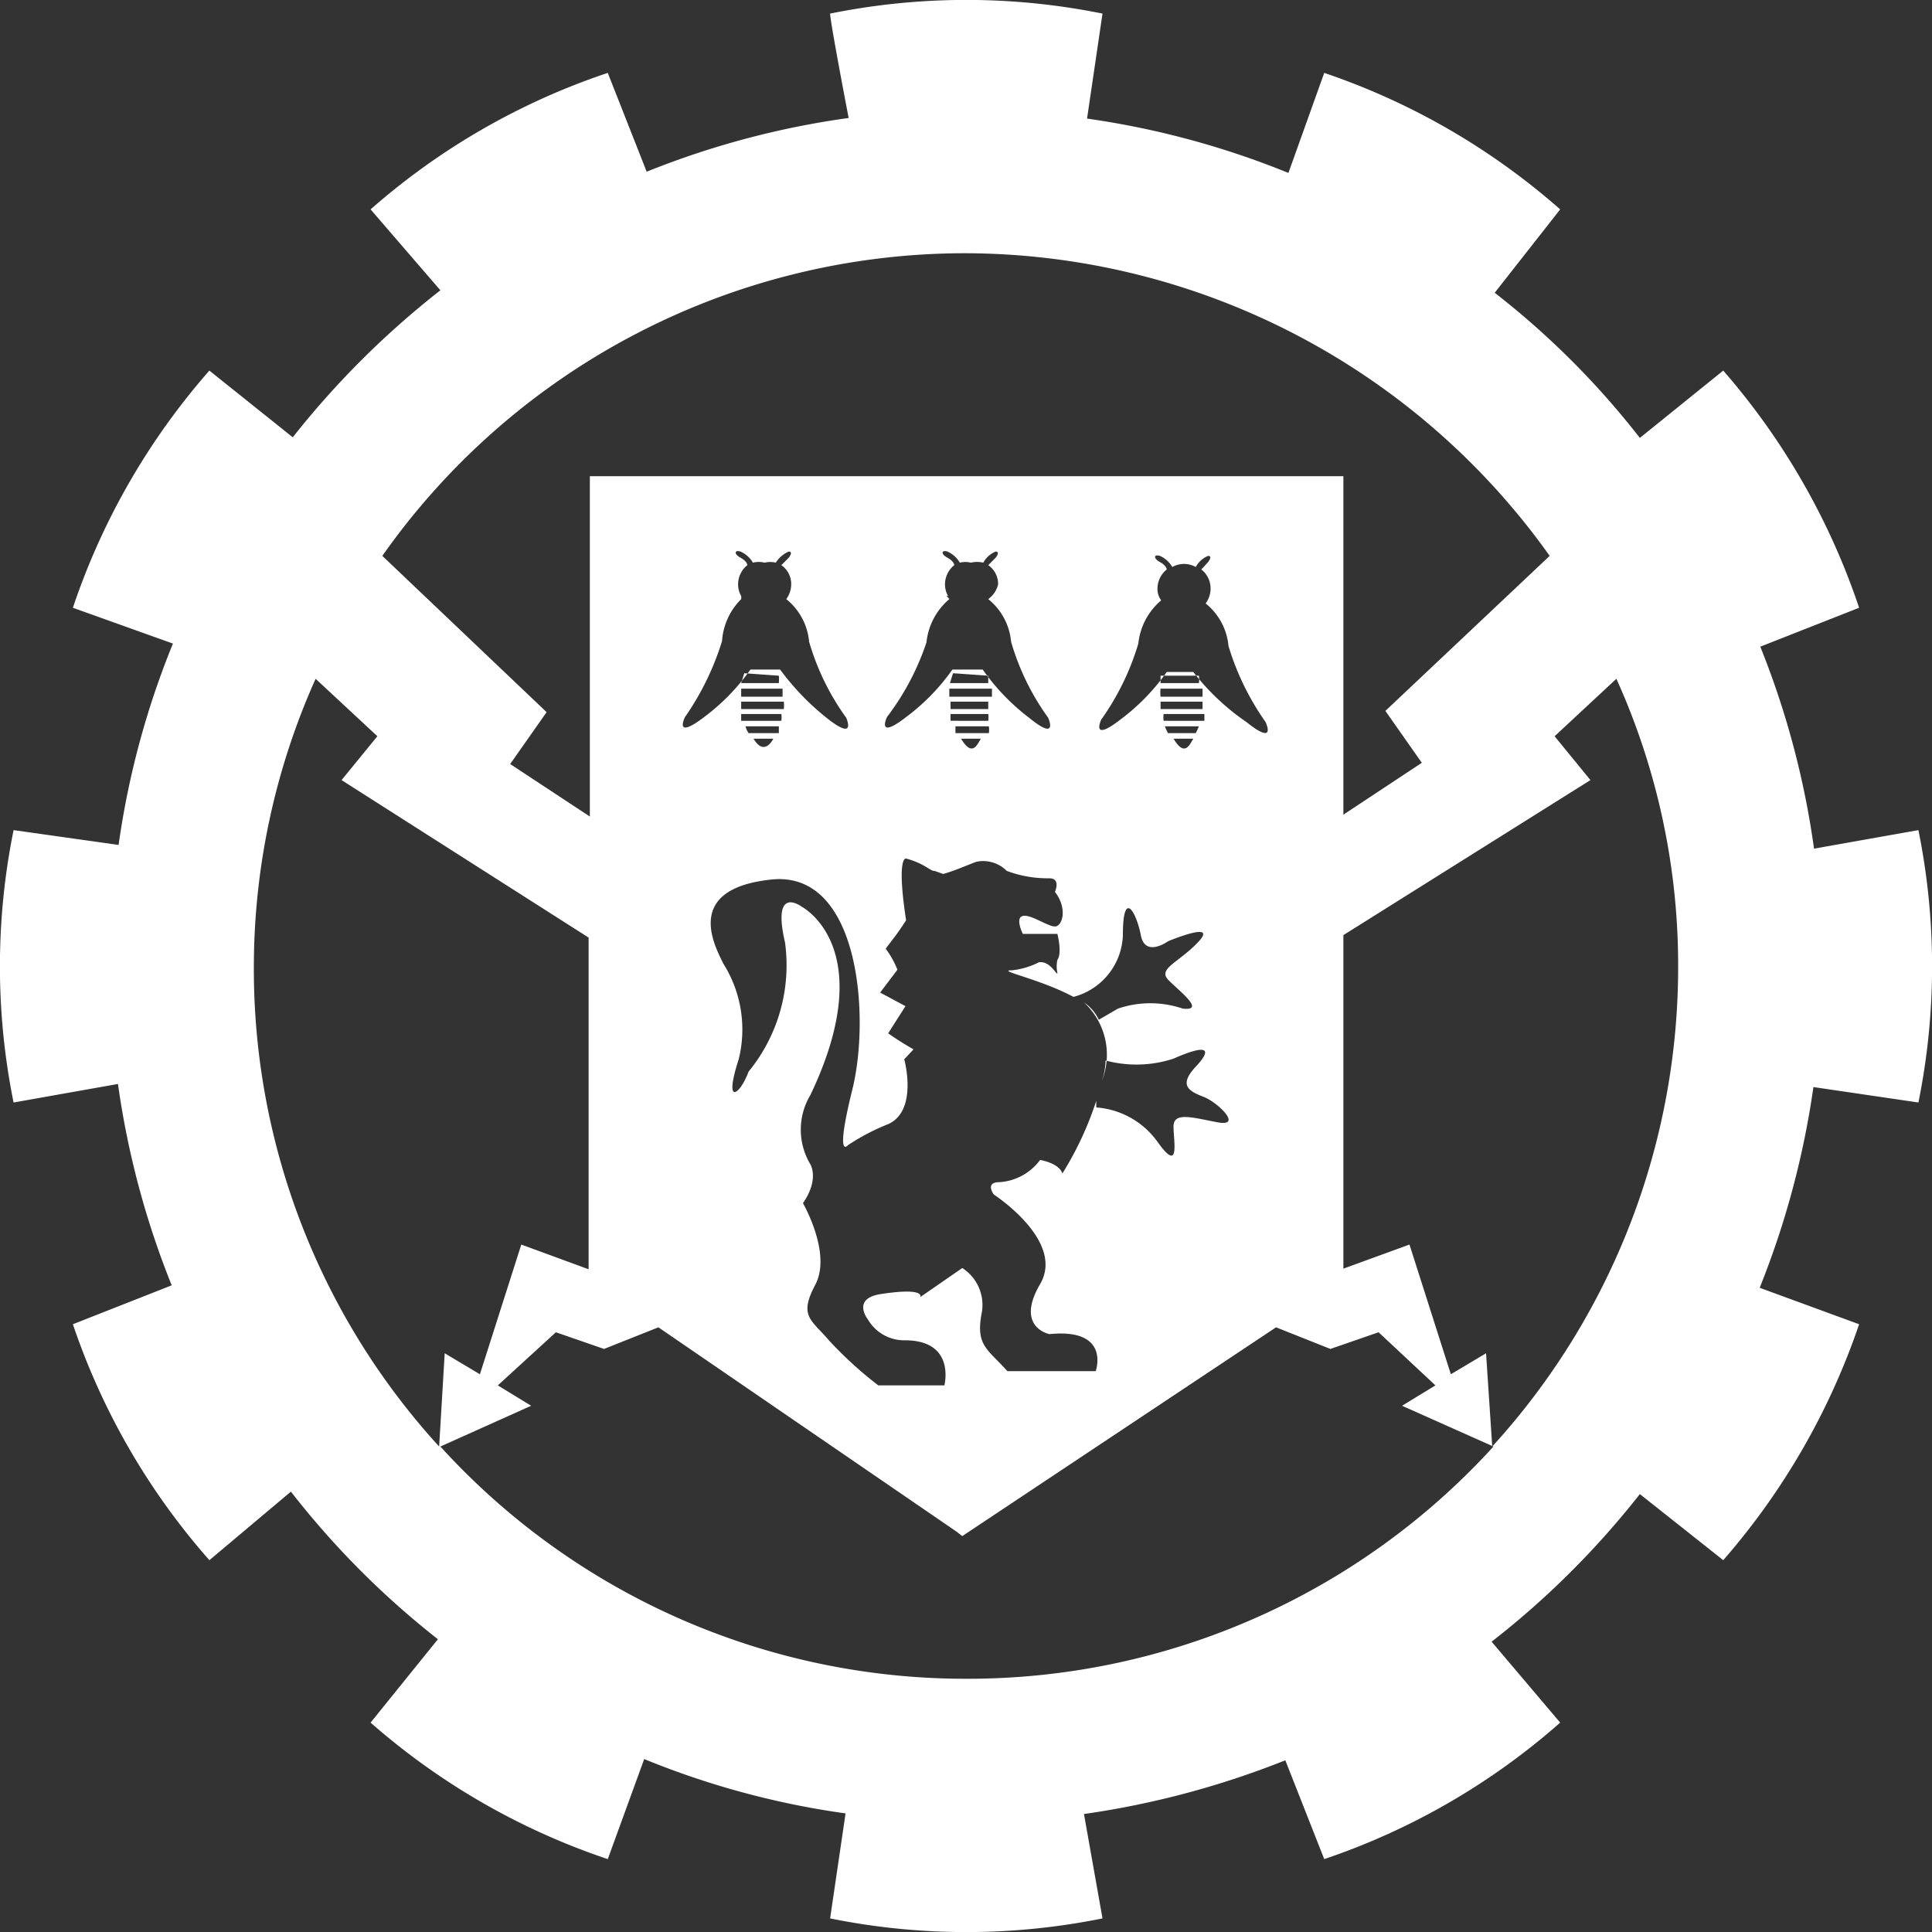 <svg xmlns="http://www.w3.org/2000/svg" width="11.04mm" height="11.04mm" viewBox="0 0 31.28 31.28">
  <rect x="0" y="0" width="31.28" height="31.28" fill="#333333" stroke="none"/>
  <path d="M31.06,17.85a11.1,11.1,0,0,0,0-4.41l-1.69.3a13.83,13.83,0,0,0-.87-3.27l1.6-.63A11.32,11.32,0,0,0,27.9,6L26.55,7.09A13.4,13.4,0,0,0,24.2,4.74l1.06-1.35a11.23,11.23,0,0,0-3.82-2.21L20.86,2.8a13.77,13.77,0,0,0-3.26-.88l.25-1.7a11.1,11.1,0,0,0-4.41,0c0,.13.3,1.69.3,1.69a13.83,13.83,0,0,0-3.27.87l-.63-1.6A11.18,11.18,0,0,0,6,3.39L7.13,4.7A14.16,14.16,0,0,0,4.74,7.08L3.39,6A11.23,11.23,0,0,0,1.18,9.84l1.62.58a13.64,13.64,0,0,0-.88,3.26l-1.7-.24a11.1,11.1,0,0,0,0,4.41l1.69-.3a13.88,13.88,0,0,0,.87,3.26l-1.6.63a11.18,11.18,0,0,0,2.21,3.82l1.32-1.11a13.8,13.8,0,0,0,2.38,2.39L6,27.89A11.23,11.23,0,0,0,9.84,30.1l.59-1.62a13.52,13.52,0,0,0,3.26.88l-.25,1.7a11.1,11.1,0,0,0,4.41,0l-.3-1.69a14.24,14.24,0,0,0,3.26-.87l.63,1.6a11.18,11.18,0,0,0,3.82-2.21l-1.11-1.31a13.92,13.92,0,0,0,2.4-2.39l1.35,1.07a11.38,11.38,0,0,0,2.2-3.82l-1.61-.59a14,14,0,0,0,.87-3.25ZM15.64,4.1A11.64,11.64,0,0,1,25.09,9l-2.66,2.51.59.84-1.27.84V7.71H9.55v5.51l-1.29-.85.59-.84L6.19,9A11.54,11.54,0,0,1,15.64,4.1Zm3.11,14.4a1.34,1.34,0,0,0-1-.57,1,1,0,0,1,0-.11A5.34,5.34,0,0,1,17.2,19c-.05-.17-.36-.22-.36-.22a.89.89,0,0,1-.66.36c-.24,0-.09.2-.09.2s1.16.75.75,1.45.15.81.15.81c1-.1.75.6.75.6H16.31c-.32-.36-.51-.41-.42-.92a.71.71,0,0,0-.31-.75L14.9,21s.09-.16-.63-.05c-.49.07-.22.41-.22.41a.68.68,0,0,0,.6.34c.83,0,.64.73.64.73H14.22a6.37,6.37,0,0,1-.8-.73c-.29-.34-.49-.39-.22-.9S13,19.48,13,19.48c.27-.39.12-.63.12-.63a1.09,1.09,0,0,1,0-1.12c1.14-2.39-.14-3.05-.14-3.05s-.49-.37-.27.58a2.72,2.72,0,0,1-.59,2.09c-.14.38-.41.57-.16-.2a2,2,0,0,0-.25-1.55c-.14-.29-.65-1.21.78-1.36s1.6,2.23,1.31,3.4-.07.9-.07.9a3.53,3.53,0,0,1,.65-.34c.49-.22.26-1.05.26-1.05l.15-.16c-.26-.15-.41-.26-.41-.26l.28-.44-.41-.22.28-.37a1.49,1.49,0,0,0-.19-.34c.17-.23.16-.2.33-.46-.16-1.05,0-1,0-1,.3.08.4.21.46.2l.14.05c.19-.05.5-.19.55-.2a.54.54,0,0,1,.48.15,1.88,1.88,0,0,0,.69.12c.19,0,.09.22.09.22.21.27.12.56,0,.56s-.39-.2-.52-.17,0,.29,0,.29,0,0,.12,0l.33,0h.11s.08.31,0,.42a.48.48,0,0,0,0,.21c0,.07-.11-.2-.3-.17a1.26,1.26,0,0,1-.44.13c-.26,0,.46.14,1,.43a1.07,1.07,0,0,0,.8-1c0-.76.22-.37.29,0s.44.1.44.1.81-.34.5,0-.68.44-.49.63.6.5.23.46a1.63,1.63,0,0,0-1.05,0l-.31.18a.68.68,0,0,0-.24-.28,1.15,1.15,0,0,1,.29,1.27,1.09,1.09,0,0,0,.06-.33A1.93,1.93,0,0,0,19,17.14c.52-.23.65-.18.36.13s-.1.4.13.49.64.49.22.41S19,18,19,18.24,19.11,19,18.75,18.5ZM12,9.65a.38.38,0,0,1-.05-.19.4.4,0,0,1,.15-.31s0-.06-.11-.12-.1-.13,0-.1a.44.44,0,0,1,.2.18.38.38,0,0,1,.19,0,.37.37,0,0,1,.18,0,.47.47,0,0,1,.21-.18c.08,0,0,.1,0,.1s-.12.12-.12.12h0a.37.37,0,0,1,.16.31.41.41,0,0,1-.08.24v0a1,1,0,0,1,.37.69,4,4,0,0,0,.6,1.23s.18.4-.32,0a4.14,4.14,0,0,1-.75-.78h-.48a3.41,3.41,0,0,1-.75.77c-.5.38-.31,0-.31,0a4.45,4.45,0,0,0,.6-1.23A1.06,1.06,0,0,1,12,9.7.18.18,0,0,0,12,9.65Zm.12,2.22a.37.37,0,0,1-.05-.11h.54s0,.08,0,.11Zm.4.09s0,0,0,0-.14.3-.32,0l0,0ZM12,11.67l0-.11h.65a.36.36,0,0,1,0,.11Zm0-.19s0-.08,0-.12h.69a.49.49,0,0,1,0,.12Zm.61-.54a.83.83,0,0,1,0,.12H12l.05-.16v0Zm.06.21s0,.08,0,.13H12s0-.09,0-.13Zm2.68-1.5a.38.38,0,0,1-.05-.19.4.4,0,0,1,.15-.31s0-.06-.11-.12-.1-.13,0-.1a.44.44,0,0,1,.2.18.37.37,0,0,1,.18,0,.42.42,0,0,1,.2,0,.4.4,0,0,1,.2-.18c.08,0,0,.1,0,.1s-.12.12-.12.12h0a.37.37,0,0,1,.16.31A.41.41,0,0,1,16,9.7v0a1,1,0,0,1,.37.69,4,4,0,0,0,.6,1.23s.18.4-.31,0a3.53,3.53,0,0,1-.75-.78h-.49a3.41,3.41,0,0,1-.75.77c-.49.38-.31,0-.31,0A4.17,4.17,0,0,0,15,10.4a1.06,1.06,0,0,1,.37-.7A.18.18,0,0,0,15.32,9.65Zm.12,2.22a1.17,1.17,0,0,1,0-.11h.54a.36.36,0,0,1,0,.11Zm.41.09,0,0c-.06.1-.14.3-.32,0l0,0Zm-.49-.29,0-.11H16a.36.36,0,0,1,0,.11Zm0-.19s0-.08,0-.12H16v.12Zm.61-.54s0,.07,0,.12h-.62l.05-.16v0Zm.06.21s0,.08,0,.13h-.69s0-.09,0-.13Zm2.81-.21,0,0s0,0,0,0h.54a.34.34,0,0,1,0,.12h-.62l0-.12Zm.6.21s0,.08,0,.13h-.68a.53.53,0,0,1,0-.13Zm0,.21v.12h-.68v-.12Zm-.56.51a1.17,1.17,0,0,1-.05-.11h.55a1.17,1.17,0,0,1-.05.11Zm.41.09,0,0c-.06.1-.14.3-.32,0l0,0Zm-.48-.29a.36.36,0,0,1,0-.11h.66l0,.11Zm.54-.79h-.49a3.41,3.41,0,0,1-.75.77c-.49.38-.31,0-.31,0a4.17,4.17,0,0,0,.6-1.23,1.06,1.06,0,0,1,.37-.7v0a.31.31,0,0,1-.06-.19.4.4,0,0,1,.15-.31s0-.06-.11-.12-.1-.13,0-.1a.44.44,0,0,1,.2.18.39.39,0,0,1,.38,0,.4.4,0,0,1,.2-.18c.08,0,0,.1,0,.1s-.11.12-.11.12h0a.39.39,0,0,1,.15.31.41.41,0,0,1-.08.24v0a1,1,0,0,1,.37.69,4.29,4.29,0,0,0,.6,1.23s.19.4-.31,0A3.82,3.82,0,0,1,19.32,10.88ZM4.11,15.64a11.42,11.42,0,0,1,1-4.65l1,.93-.58.71,4,2.55v5.37l-1.09-.4-.67,2.1-.57-.34-.09,1.51A11.46,11.46,0,0,1,4.11,15.64ZM15.64,27.18a11.49,11.49,0,0,1-8.51-3.76l1.47-.66-.54-.33L9,21.57l.78.27.88-.35,4.83,3.31.09.07,5.08-3.38.88.35.78-.27.92.86-.54.33,1.48.66A11.51,11.51,0,0,1,15.64,27.18Zm8.52-3.76h0l-.1-1.51-.57.34-.67-2.1-1.07.39v-5.4l4-2.51-.58-.71,1-.93a11.26,11.26,0,0,1,1,4.65A11.51,11.51,0,0,1,24.16,23.42Z" style="fill: #FFFFFF"/>
</svg>
